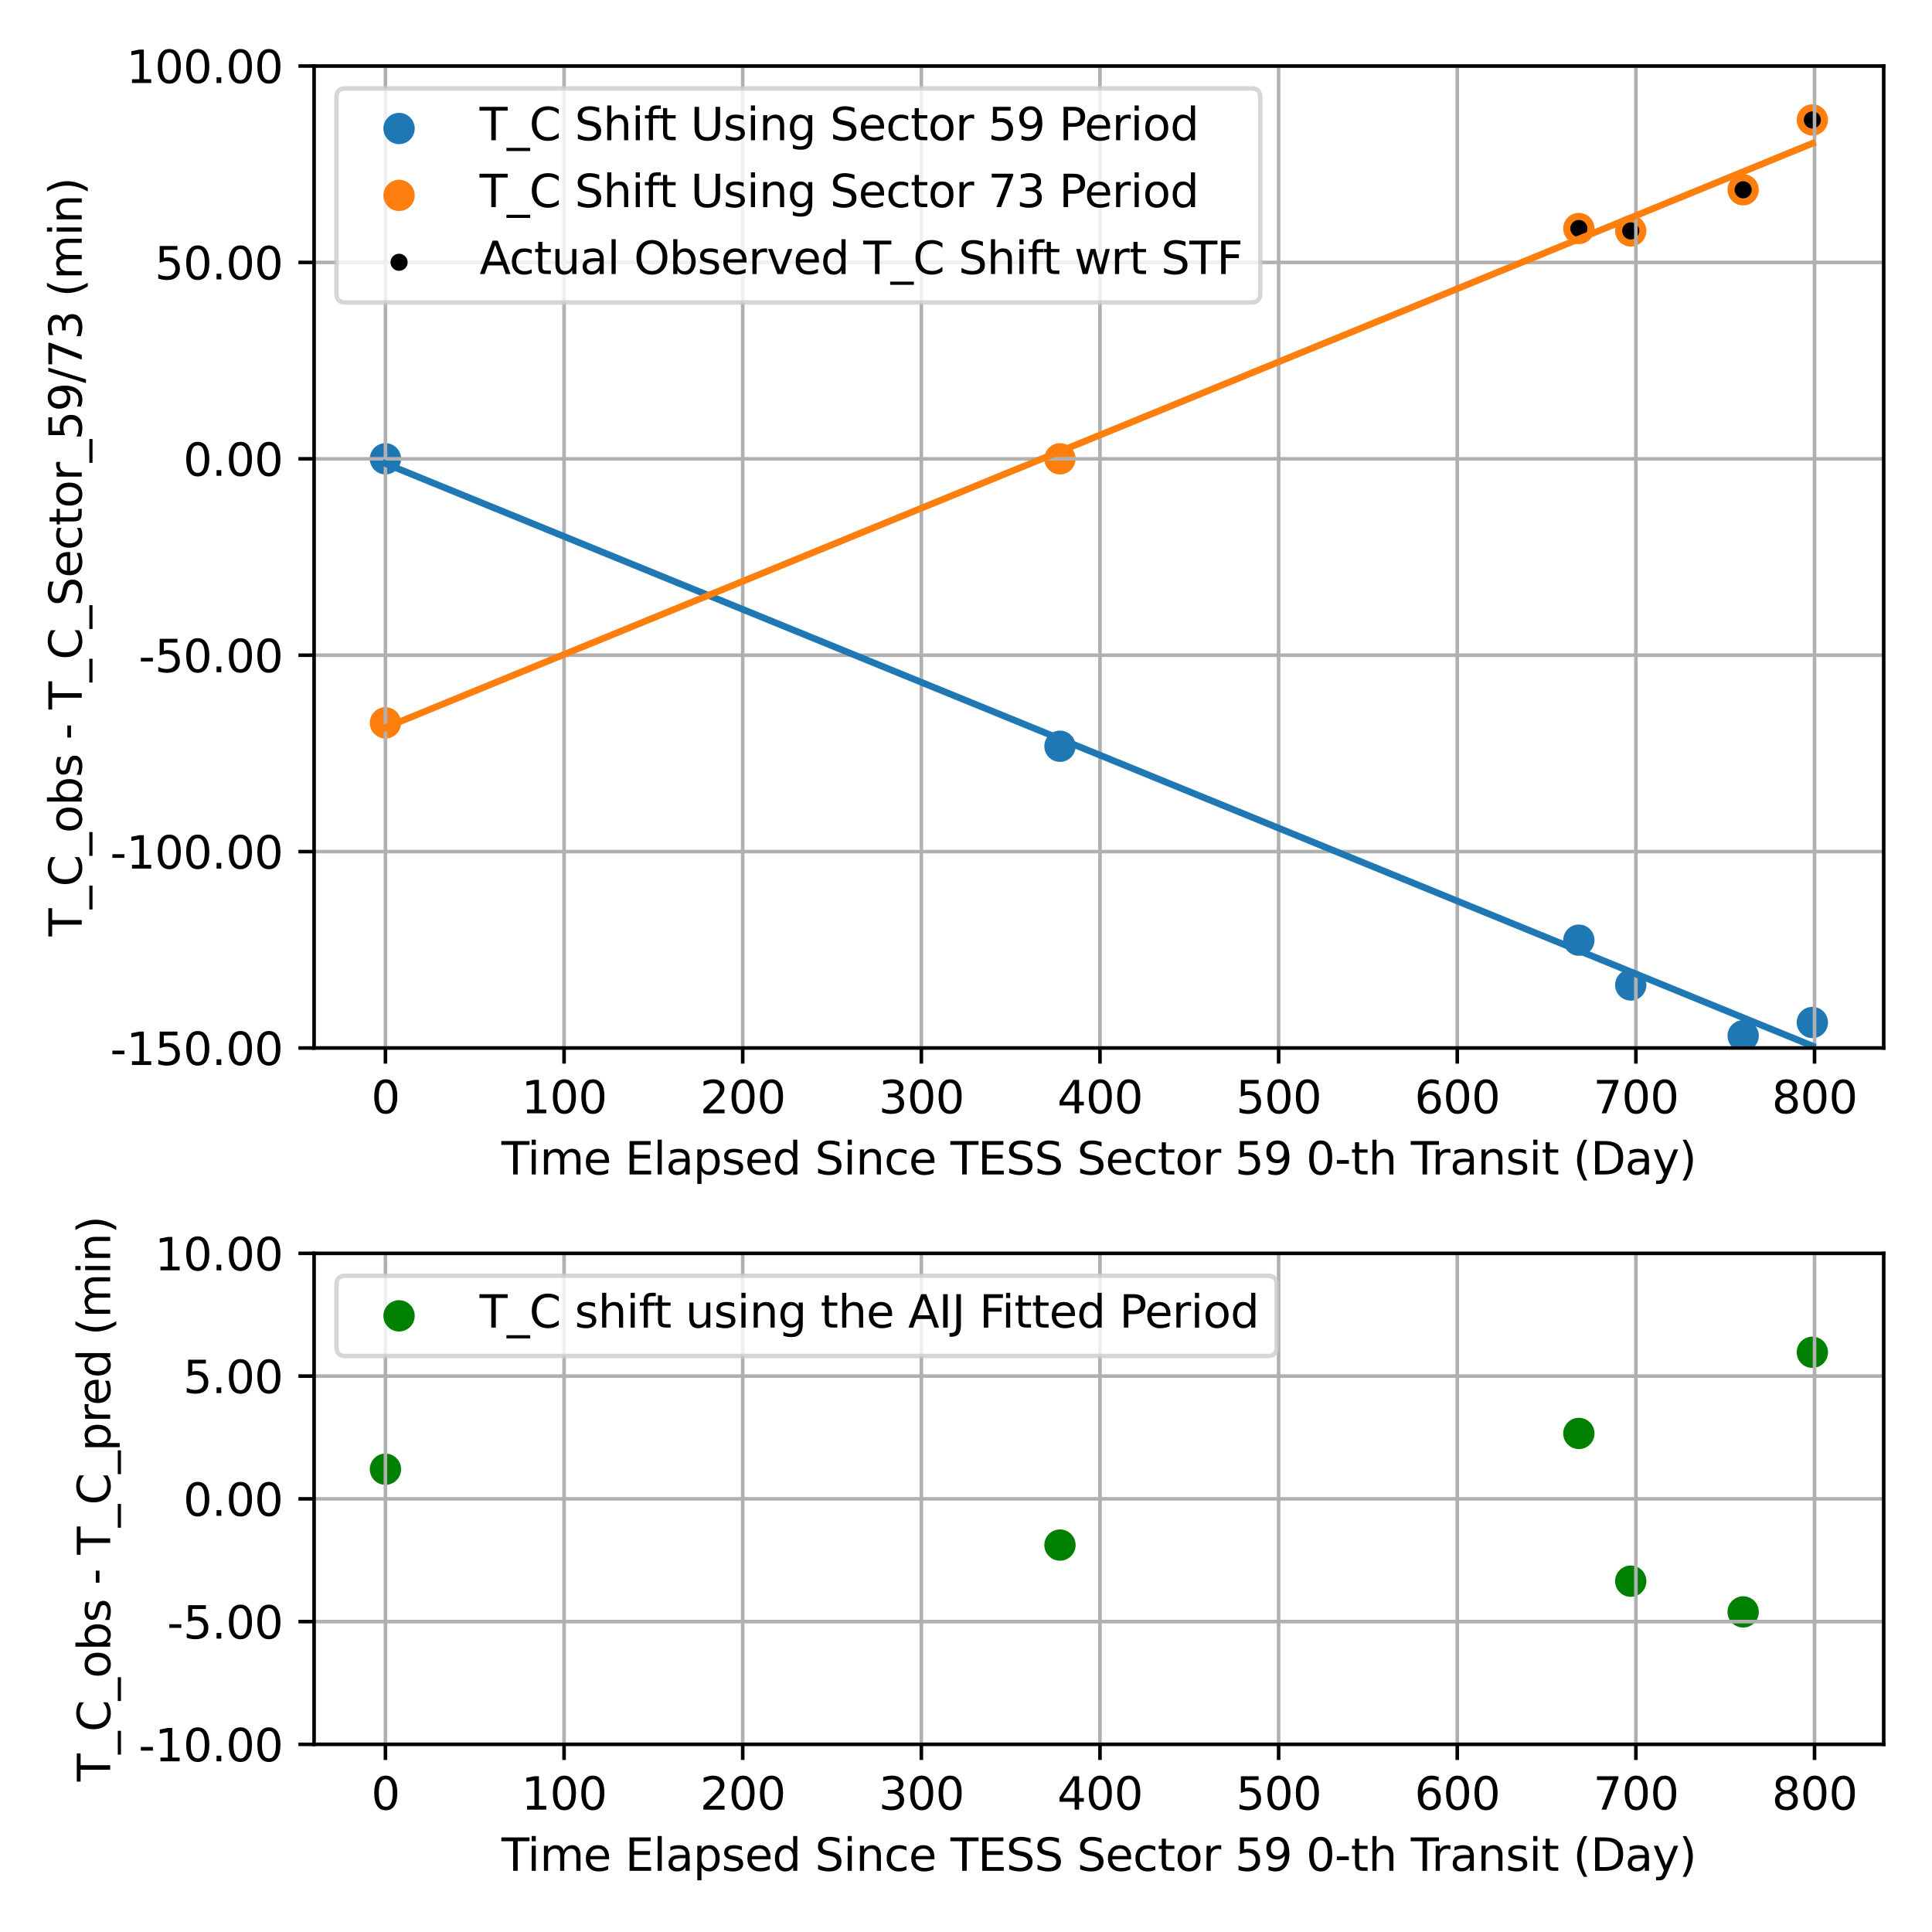 <?xml version="1.0" encoding="utf-8" standalone="no"?>
<!DOCTYPE svg PUBLIC "-//W3C//DTD SVG 1.1//EN"
  "http://www.w3.org/Graphics/SVG/1.1/DTD/svg11.dtd">
<svg xmlns:xlink="http://www.w3.org/1999/xlink" width="432pt" height="432pt" viewBox="0 0 432 432" xmlns="http://www.w3.org/2000/svg" version="1.1">
 <defs>
  <style type="text/css">*{stroke-linejoin: round; stroke-linecap: butt}</style>
 </defs>
 <g id="figure_1">
  <g id="patch_1">
   <path d="M 0 432 
L 432 432 
L 432 0 
L 0 0 
z
" style="fill: #ffffff"/>
  </g>
  <g id="axes_1">
   <g id="patch_2">
    <path d="M 70.231 234.333 
L 421.2 234.333 
L 421.2 14.76 
L 70.231 14.76 
z
" style="fill: #ffffff"/>
   </g>
   <g id="PathCollection_1">
    <defs>
     <path id="m58f2bcb25b" d="M 0 3 
C 0.796 3 1.559 2.684 2.121 2.121 
C 2.684 1.559 3 0.796 3 0 
C 3 -0.796 2.684 -1.559 2.121 -2.121 
C 1.559 -2.684 0.796 -3 0 -3 
C -0.796 -3 -1.559 -2.684 -2.121 -2.121 
C -2.684 -1.559 -3 -0.796 -3 0 
C -3 0.796 -2.684 1.559 -2.121 2.121 
C -1.559 2.684 -0.796 3 0 3 
z
" style="stroke: #1f77b4"/>
    </defs>
    <g clip-path="url(#p9b360155e5)">
     <use xlink:href="#m58f2bcb25b" x="86.184" y="102.589" style="fill: #1f77b4; stroke: #1f77b4"/>
     <use xlink:href="#m58f2bcb25b" x="237.012" y="166.864" style="fill: #1f77b4; stroke: #1f77b4"/>
     <use xlink:href="#m58f2bcb25b" x="353.036" y="210.224" style="fill: #1f77b4; stroke: #1f77b4"/>
     <use xlink:href="#m58f2bcb25b" x="364.637" y="220.245" style="fill: #1f77b4; stroke: #1f77b4"/>
     <use xlink:href="#m58f2bcb25b" x="389.774" y="231.605" style="fill: #1f77b4; stroke: #1f77b4"/>
     <use xlink:href="#m58f2bcb25b" x="405.247" y="228.63" style="fill: #1f77b4; stroke: #1f77b4"/>
    </g>
   </g>
   <g id="PathCollection_2">
    <defs>
     <path id="meca500d1b6" d="M 0 3 
C 0.796 3 1.559 2.684 2.121 2.121 
C 2.684 1.559 3 0.796 3 0 
C 3 -0.796 2.684 -1.559 2.121 -2.121 
C 1.559 -2.684 0.796 -3 0 -3 
C -0.796 -3 -1.559 -2.684 -2.121 -2.121 
C -2.684 -1.559 -3 -0.796 -3 0 
C -3 0.796 -2.684 1.559 -2.121 2.121 
C -1.559 2.684 -0.796 3 0 3 
z
" style="stroke: #ff7f0e"/>
    </defs>
    <g clip-path="url(#p9b360155e5)">
     <use xlink:href="#meca500d1b6" x="86.184" y="161.628" style="fill: #ff7f0e; stroke: #ff7f0e"/>
     <use xlink:href="#meca500d1b6" x="237.012" y="102.589" style="fill: #ff7f0e; stroke: #ff7f0e"/>
     <use xlink:href="#meca500d1b6" x="353.036" y="51.094" style="fill: #ff7f0e; stroke: #ff7f0e"/>
     <use xlink:href="#meca500d1b6" x="364.637" y="51.629" style="fill: #ff7f0e; stroke: #ff7f0e"/>
     <use xlink:href="#meca500d1b6" x="389.774" y="42.437" style="fill: #ff7f0e; stroke: #ff7f0e"/>
     <use xlink:href="#meca500d1b6" x="405.247" y="26.815" style="fill: #ff7f0e; stroke: #ff7f0e"/>
    </g>
   </g>
   <g id="PathCollection_3">
    <defs>
     <path id="m12e0dc7e88" d="M 0 1.414 
C 0.375 1.414 0.735 1.265 1 1 
C 1.265 0.735 1.414 0.375 1.414 0 
C 1.414 -0.375 1.265 -0.735 1 -1 
C 0.735 -1.265 0.375 -1.414 0 -1.414 
C -0.375 -1.414 -0.735 -1.265 -1 -1 
C -1.265 -0.735 -1.414 -0.375 -1.414 0 
C -1.414 0.375 -1.265 0.735 -1 1 
C -0.735 1.265 -0.375 1.414 0 1.414 
z
" style="stroke: #000000"/>
    </defs>
    <g clip-path="url(#p9b360155e5)">
     <use xlink:href="#m12e0dc7e88" x="353.036" y="51.094" style="stroke: #000000"/>
     <use xlink:href="#m12e0dc7e88" x="364.637" y="51.629" style="stroke: #000000"/>
     <use xlink:href="#m12e0dc7e88" x="389.774" y="42.437" style="stroke: #000000"/>
     <use xlink:href="#m12e0dc7e88" x="405.247" y="26.815" style="stroke: #000000"/>
    </g>
   </g>
   <g id="matplotlib.axis_1">
    <g id="xtick_1">
     <g id="line2d_1">
      <path d="M 86.184 234.333 
L 86.184 14.76 
" clip-path="url(#p9b360155e5)" style="fill: none; stroke: #b0b0b0; stroke-width: 0.8; stroke-linecap: square"/>
     </g>
     <g id="line2d_2">
      <defs>
       <path id="mdeab0b563e" d="M 0 0 
L 0 3.5 
" style="stroke: #000000; stroke-width: 0.8"/>
      </defs>
      <g>
       <use xlink:href="#mdeab0b563e" x="86.184" y="234.333" style="stroke: #000000; stroke-width: 0.8"/>
      </g>
     </g>
     <g id="text_1">
      <!-- 0 -->
      <g transform="translate(83.003 248.932) scale(0.1 -0.1)">
       <defs>
        <path id="DejaVuSans-30" d="M 2034 4250 
Q 1547 4250 1301 3770 
Q 1056 3291 1056 2328 
Q 1056 1369 1301 889 
Q 1547 409 2034 409 
Q 2525 409 2770 889 
Q 3016 1369 3016 2328 
Q 3016 3291 2770 3770 
Q 2525 4250 2034 4250 
z
M 2034 4750 
Q 2819 4750 3233 4129 
Q 3647 3509 3647 2328 
Q 3647 1150 3233 529 
Q 2819 -91 2034 -91 
Q 1250 -91 836 529 
Q 422 1150 422 2328 
Q 422 3509 836 4129 
Q 1250 4750 2034 4750 
z
" transform="scale(0.016)"/>
       </defs>
       <use xlink:href="#DejaVuSans-30"/>
      </g>
     </g>
    </g>
    <g id="xtick_2">
     <g id="line2d_3">
      <path d="M 126.128 234.333 
L 126.128 14.76 
" clip-path="url(#p9b360155e5)" style="fill: none; stroke: #b0b0b0; stroke-width: 0.8; stroke-linecap: square"/>
     </g>
     <g id="line2d_4">
      <g>
       <use xlink:href="#mdeab0b563e" x="126.128" y="234.333" style="stroke: #000000; stroke-width: 0.8"/>
      </g>
     </g>
     <g id="text_2">
      <!-- 100 -->
      <g transform="translate(116.584 248.932) scale(0.1 -0.1)">
       <defs>
        <path id="DejaVuSans-31" d="M 794 531 
L 1825 531 
L 1825 4091 
L 703 3866 
L 703 4441 
L 1819 4666 
L 2450 4666 
L 2450 531 
L 3481 531 
L 3481 0 
L 794 0 
L 794 531 
z
" transform="scale(0.016)"/>
       </defs>
       <use xlink:href="#DejaVuSans-31"/>
       <use xlink:href="#DejaVuSans-30" x="63.623"/>
       <use xlink:href="#DejaVuSans-30" x="127.246"/>
      </g>
     </g>
    </g>
    <g id="xtick_3">
     <g id="line2d_5">
      <path d="M 166.072 234.333 
L 166.072 14.76 
" clip-path="url(#p9b360155e5)" style="fill: none; stroke: #b0b0b0; stroke-width: 0.8; stroke-linecap: square"/>
     </g>
     <g id="line2d_6">
      <g>
       <use xlink:href="#mdeab0b563e" x="166.072" y="234.333" style="stroke: #000000; stroke-width: 0.8"/>
      </g>
     </g>
     <g id="text_3">
      <!-- 200 -->
      <g transform="translate(156.528 248.932) scale(0.1 -0.1)">
       <defs>
        <path id="DejaVuSans-32" d="M 1228 531 
L 3431 531 
L 3431 0 
L 469 0 
L 469 531 
Q 828 903 1448 1529 
Q 2069 2156 2228 2338 
Q 2531 2678 2651 2914 
Q 2772 3150 2772 3378 
Q 2772 3750 2511 3984 
Q 2250 4219 1831 4219 
Q 1534 4219 1204 4116 
Q 875 4013 500 3803 
L 500 4441 
Q 881 4594 1212 4672 
Q 1544 4750 1819 4750 
Q 2544 4750 2975 4387 
Q 3406 4025 3406 3419 
Q 3406 3131 3298 2873 
Q 3191 2616 2906 2266 
Q 2828 2175 2409 1742 
Q 1991 1309 1228 531 
z
" transform="scale(0.016)"/>
       </defs>
       <use xlink:href="#DejaVuSans-32"/>
       <use xlink:href="#DejaVuSans-30" x="63.623"/>
       <use xlink:href="#DejaVuSans-30" x="127.246"/>
      </g>
     </g>
    </g>
    <g id="xtick_4">
     <g id="line2d_7">
      <path d="M 206.016 234.333 
L 206.016 14.76 
" clip-path="url(#p9b360155e5)" style="fill: none; stroke: #b0b0b0; stroke-width: 0.8; stroke-linecap: square"/>
     </g>
     <g id="line2d_8">
      <g>
       <use xlink:href="#mdeab0b563e" x="206.016" y="234.333" style="stroke: #000000; stroke-width: 0.8"/>
      </g>
     </g>
     <g id="text_4">
      <!-- 300 -->
      <g transform="translate(196.472 248.932) scale(0.1 -0.1)">
       <defs>
        <path id="DejaVuSans-33" d="M 2597 2516 
Q 3050 2419 3304 2112 
Q 3559 1806 3559 1356 
Q 3559 666 3084 287 
Q 2609 -91 1734 -91 
Q 1441 -91 1130 -33 
Q 819 25 488 141 
L 488 750 
Q 750 597 1062 519 
Q 1375 441 1716 441 
Q 2309 441 2620 675 
Q 2931 909 2931 1356 
Q 2931 1769 2642 2001 
Q 2353 2234 1838 2234 
L 1294 2234 
L 1294 2753 
L 1863 2753 
Q 2328 2753 2575 2939 
Q 2822 3125 2822 3475 
Q 2822 3834 2567 4026 
Q 2313 4219 1838 4219 
Q 1578 4219 1281 4162 
Q 984 4106 628 3988 
L 628 4550 
Q 988 4650 1302 4700 
Q 1616 4750 1894 4750 
Q 2613 4750 3031 4423 
Q 3450 4097 3450 3541 
Q 3450 3153 3228 2886 
Q 3006 2619 2597 2516 
z
" transform="scale(0.016)"/>
       </defs>
       <use xlink:href="#DejaVuSans-33"/>
       <use xlink:href="#DejaVuSans-30" x="63.623"/>
       <use xlink:href="#DejaVuSans-30" x="127.246"/>
      </g>
     </g>
    </g>
    <g id="xtick_5">
     <g id="line2d_9">
      <path d="M 245.959 234.333 
L 245.959 14.76 
" clip-path="url(#p9b360155e5)" style="fill: none; stroke: #b0b0b0; stroke-width: 0.8; stroke-linecap: square"/>
     </g>
     <g id="line2d_10">
      <g>
       <use xlink:href="#mdeab0b563e" x="245.959" y="234.333" style="stroke: #000000; stroke-width: 0.8"/>
      </g>
     </g>
     <g id="text_5">
      <!-- 400 -->
      <g transform="translate(236.416 248.932) scale(0.1 -0.1)">
       <defs>
        <path id="DejaVuSans-34" d="M 2419 4116 
L 825 1625 
L 2419 1625 
L 2419 4116 
z
M 2253 4666 
L 3047 4666 
L 3047 1625 
L 3713 1625 
L 3713 1100 
L 3047 1100 
L 3047 0 
L 2419 0 
L 2419 1100 
L 313 1100 
L 313 1709 
L 2253 4666 
z
" transform="scale(0.016)"/>
       </defs>
       <use xlink:href="#DejaVuSans-34"/>
       <use xlink:href="#DejaVuSans-30" x="63.623"/>
       <use xlink:href="#DejaVuSans-30" x="127.246"/>
      </g>
     </g>
    </g>
    <g id="xtick_6">
     <g id="line2d_11">
      <path d="M 285.903 234.333 
L 285.903 14.76 
" clip-path="url(#p9b360155e5)" style="fill: none; stroke: #b0b0b0; stroke-width: 0.8; stroke-linecap: square"/>
     </g>
     <g id="line2d_12">
      <g>
       <use xlink:href="#mdeab0b563e" x="285.903" y="234.333" style="stroke: #000000; stroke-width: 0.8"/>
      </g>
     </g>
     <g id="text_6">
      <!-- 500 -->
      <g transform="translate(276.359 248.932) scale(0.1 -0.1)">
       <defs>
        <path id="DejaVuSans-35" d="M 691 4666 
L 3169 4666 
L 3169 4134 
L 1269 4134 
L 1269 2991 
Q 1406 3038 1543 3061 
Q 1681 3084 1819 3084 
Q 2600 3084 3056 2656 
Q 3513 2228 3513 1497 
Q 3513 744 3044 326 
Q 2575 -91 1722 -91 
Q 1428 -91 1123 -41 
Q 819 9 494 109 
L 494 744 
Q 775 591 1075 516 
Q 1375 441 1709 441 
Q 2250 441 2565 725 
Q 2881 1009 2881 1497 
Q 2881 1984 2565 2268 
Q 2250 2553 1709 2553 
Q 1456 2553 1204 2497 
Q 953 2441 691 2322 
L 691 4666 
z
" transform="scale(0.016)"/>
       </defs>
       <use xlink:href="#DejaVuSans-35"/>
       <use xlink:href="#DejaVuSans-30" x="63.623"/>
       <use xlink:href="#DejaVuSans-30" x="127.246"/>
      </g>
     </g>
    </g>
    <g id="xtick_7">
     <g id="line2d_13">
      <path d="M 325.847 234.333 
L 325.847 14.76 
" clip-path="url(#p9b360155e5)" style="fill: none; stroke: #b0b0b0; stroke-width: 0.8; stroke-linecap: square"/>
     </g>
     <g id="line2d_14">
      <g>
       <use xlink:href="#mdeab0b563e" x="325.847" y="234.333" style="stroke: #000000; stroke-width: 0.8"/>
      </g>
     </g>
     <g id="text_7">
      <!-- 600 -->
      <g transform="translate(316.303 248.932) scale(0.1 -0.1)">
       <defs>
        <path id="DejaVuSans-36" d="M 2113 2584 
Q 1688 2584 1439 2293 
Q 1191 2003 1191 1497 
Q 1191 994 1439 701 
Q 1688 409 2113 409 
Q 2538 409 2786 701 
Q 3034 994 3034 1497 
Q 3034 2003 2786 2293 
Q 2538 2584 2113 2584 
z
M 3366 4563 
L 3366 3988 
Q 3128 4100 2886 4159 
Q 2644 4219 2406 4219 
Q 1781 4219 1451 3797 
Q 1122 3375 1075 2522 
Q 1259 2794 1537 2939 
Q 1816 3084 2150 3084 
Q 2853 3084 3261 2657 
Q 3669 2231 3669 1497 
Q 3669 778 3244 343 
Q 2819 -91 2113 -91 
Q 1303 -91 875 529 
Q 447 1150 447 2328 
Q 447 3434 972 4092 
Q 1497 4750 2381 4750 
Q 2619 4750 2861 4703 
Q 3103 4656 3366 4563 
z
" transform="scale(0.016)"/>
       </defs>
       <use xlink:href="#DejaVuSans-36"/>
       <use xlink:href="#DejaVuSans-30" x="63.623"/>
       <use xlink:href="#DejaVuSans-30" x="127.246"/>
      </g>
     </g>
    </g>
    <g id="xtick_8">
     <g id="line2d_15">
      <path d="M 365.791 234.333 
L 365.791 14.76 
" clip-path="url(#p9b360155e5)" style="fill: none; stroke: #b0b0b0; stroke-width: 0.8; stroke-linecap: square"/>
     </g>
     <g id="line2d_16">
      <g>
       <use xlink:href="#mdeab0b563e" x="365.791" y="234.333" style="stroke: #000000; stroke-width: 0.8"/>
      </g>
     </g>
     <g id="text_8">
      <!-- 700 -->
      <g transform="translate(356.247 248.932) scale(0.1 -0.1)">
       <defs>
        <path id="DejaVuSans-37" d="M 525 4666 
L 3525 4666 
L 3525 4397 
L 1831 0 
L 1172 0 
L 2766 4134 
L 525 4134 
L 525 4666 
z
" transform="scale(0.016)"/>
       </defs>
       <use xlink:href="#DejaVuSans-37"/>
       <use xlink:href="#DejaVuSans-30" x="63.623"/>
       <use xlink:href="#DejaVuSans-30" x="127.246"/>
      </g>
     </g>
    </g>
    <g id="xtick_9">
     <g id="line2d_17">
      <path d="M 405.735 234.333 
L 405.735 14.76 
" clip-path="url(#p9b360155e5)" style="fill: none; stroke: #b0b0b0; stroke-width: 0.8; stroke-linecap: square"/>
     </g>
     <g id="line2d_18">
      <g>
       <use xlink:href="#mdeab0b563e" x="405.735" y="234.333" style="stroke: #000000; stroke-width: 0.8"/>
      </g>
     </g>
     <g id="text_9">
      <!-- 800 -->
      <g transform="translate(396.191 248.932) scale(0.1 -0.1)">
       <defs>
        <path id="DejaVuSans-38" d="M 2034 2216 
Q 1584 2216 1326 1975 
Q 1069 1734 1069 1313 
Q 1069 891 1326 650 
Q 1584 409 2034 409 
Q 2484 409 2743 651 
Q 3003 894 3003 1313 
Q 3003 1734 2745 1975 
Q 2488 2216 2034 2216 
z
M 1403 2484 
Q 997 2584 770 2862 
Q 544 3141 544 3541 
Q 544 4100 942 4425 
Q 1341 4750 2034 4750 
Q 2731 4750 3128 4425 
Q 3525 4100 3525 3541 
Q 3525 3141 3298 2862 
Q 3072 2584 2669 2484 
Q 3125 2378 3379 2068 
Q 3634 1759 3634 1313 
Q 3634 634 3220 271 
Q 2806 -91 2034 -91 
Q 1263 -91 848 271 
Q 434 634 434 1313 
Q 434 1759 690 2068 
Q 947 2378 1403 2484 
z
M 1172 3481 
Q 1172 3119 1398 2916 
Q 1625 2713 2034 2713 
Q 2441 2713 2670 2916 
Q 2900 3119 2900 3481 
Q 2900 3844 2670 4047 
Q 2441 4250 2034 4250 
Q 1625 4250 1398 4047 
Q 1172 3844 1172 3481 
z
" transform="scale(0.016)"/>
       </defs>
       <use xlink:href="#DejaVuSans-38"/>
       <use xlink:href="#DejaVuSans-30" x="63.623"/>
       <use xlink:href="#DejaVuSans-30" x="127.246"/>
      </g>
     </g>
    </g>
    <g id="text_10">
     <!-- Time Elapsed Since TESS Sector 59 0-th Transit (Day) -->
     <g transform="translate(112.123 262.61) scale(0.1 -0.1)">
      <defs>
       <path id="DejaVuSans-54" d="M -19 4666 
L 3928 4666 
L 3928 4134 
L 2272 4134 
L 2272 0 
L 1638 0 
L 1638 4134 
L -19 4134 
L -19 4666 
z
" transform="scale(0.016)"/>
       <path id="DejaVuSans-69" d="M 603 3500 
L 1178 3500 
L 1178 0 
L 603 0 
L 603 3500 
z
M 603 4863 
L 1178 4863 
L 1178 4134 
L 603 4134 
L 603 4863 
z
" transform="scale(0.016)"/>
       <path id="DejaVuSans-6d" d="M 3328 2828 
Q 3544 3216 3844 3400 
Q 4144 3584 4550 3584 
Q 5097 3584 5394 3201 
Q 5691 2819 5691 2113 
L 5691 0 
L 5113 0 
L 5113 2094 
Q 5113 2597 4934 2840 
Q 4756 3084 4391 3084 
Q 3944 3084 3684 2787 
Q 3425 2491 3425 1978 
L 3425 0 
L 2847 0 
L 2847 2094 
Q 2847 2600 2669 2842 
Q 2491 3084 2119 3084 
Q 1678 3084 1418 2786 
Q 1159 2488 1159 1978 
L 1159 0 
L 581 0 
L 581 3500 
L 1159 3500 
L 1159 2956 
Q 1356 3278 1631 3431 
Q 1906 3584 2284 3584 
Q 2666 3584 2933 3390 
Q 3200 3197 3328 2828 
z
" transform="scale(0.016)"/>
       <path id="DejaVuSans-65" d="M 3597 1894 
L 3597 1613 
L 953 1613 
Q 991 1019 1311 708 
Q 1631 397 2203 397 
Q 2534 397 2845 478 
Q 3156 559 3463 722 
L 3463 178 
Q 3153 47 2828 -22 
Q 2503 -91 2169 -91 
Q 1331 -91 842 396 
Q 353 884 353 1716 
Q 353 2575 817 3079 
Q 1281 3584 2069 3584 
Q 2775 3584 3186 3129 
Q 3597 2675 3597 1894 
z
M 3022 2063 
Q 3016 2534 2758 2815 
Q 2500 3097 2075 3097 
Q 1594 3097 1305 2825 
Q 1016 2553 972 2059 
L 3022 2063 
z
" transform="scale(0.016)"/>
       <path id="DejaVuSans-20" transform="scale(0.016)"/>
       <path id="DejaVuSans-45" d="M 628 4666 
L 3578 4666 
L 3578 4134 
L 1259 4134 
L 1259 2753 
L 3481 2753 
L 3481 2222 
L 1259 2222 
L 1259 531 
L 3634 531 
L 3634 0 
L 628 0 
L 628 4666 
z
" transform="scale(0.016)"/>
       <path id="DejaVuSans-6c" d="M 603 4863 
L 1178 4863 
L 1178 0 
L 603 0 
L 603 4863 
z
" transform="scale(0.016)"/>
       <path id="DejaVuSans-61" d="M 2194 1759 
Q 1497 1759 1228 1600 
Q 959 1441 959 1056 
Q 959 750 1161 570 
Q 1363 391 1709 391 
Q 2188 391 2477 730 
Q 2766 1069 2766 1631 
L 2766 1759 
L 2194 1759 
z
M 3341 1997 
L 3341 0 
L 2766 0 
L 2766 531 
Q 2569 213 2275 61 
Q 1981 -91 1556 -91 
Q 1019 -91 701 211 
Q 384 513 384 1019 
Q 384 1609 779 1909 
Q 1175 2209 1959 2209 
L 2766 2209 
L 2766 2266 
Q 2766 2663 2505 2880 
Q 2244 3097 1772 3097 
Q 1472 3097 1187 3025 
Q 903 2953 641 2809 
L 641 3341 
Q 956 3463 1253 3523 
Q 1550 3584 1831 3584 
Q 2591 3584 2966 3190 
Q 3341 2797 3341 1997 
z
" transform="scale(0.016)"/>
       <path id="DejaVuSans-70" d="M 1159 525 
L 1159 -1331 
L 581 -1331 
L 581 3500 
L 1159 3500 
L 1159 2969 
Q 1341 3281 1617 3432 
Q 1894 3584 2278 3584 
Q 2916 3584 3314 3078 
Q 3713 2572 3713 1747 
Q 3713 922 3314 415 
Q 2916 -91 2278 -91 
Q 1894 -91 1617 61 
Q 1341 213 1159 525 
z
M 3116 1747 
Q 3116 2381 2855 2742 
Q 2594 3103 2138 3103 
Q 1681 3103 1420 2742 
Q 1159 2381 1159 1747 
Q 1159 1113 1420 752 
Q 1681 391 2138 391 
Q 2594 391 2855 752 
Q 3116 1113 3116 1747 
z
" transform="scale(0.016)"/>
       <path id="DejaVuSans-73" d="M 2834 3397 
L 2834 2853 
Q 2591 2978 2328 3040 
Q 2066 3103 1784 3103 
Q 1356 3103 1142 2972 
Q 928 2841 928 2578 
Q 928 2378 1081 2264 
Q 1234 2150 1697 2047 
L 1894 2003 
Q 2506 1872 2764 1633 
Q 3022 1394 3022 966 
Q 3022 478 2636 193 
Q 2250 -91 1575 -91 
Q 1294 -91 989 -36 
Q 684 19 347 128 
L 347 722 
Q 666 556 975 473 
Q 1284 391 1588 391 
Q 1994 391 2212 530 
Q 2431 669 2431 922 
Q 2431 1156 2273 1281 
Q 2116 1406 1581 1522 
L 1381 1569 
Q 847 1681 609 1914 
Q 372 2147 372 2553 
Q 372 3047 722 3315 
Q 1072 3584 1716 3584 
Q 2034 3584 2315 3537 
Q 2597 3491 2834 3397 
z
" transform="scale(0.016)"/>
       <path id="DejaVuSans-64" d="M 2906 2969 
L 2906 4863 
L 3481 4863 
L 3481 0 
L 2906 0 
L 2906 525 
Q 2725 213 2448 61 
Q 2172 -91 1784 -91 
Q 1150 -91 751 415 
Q 353 922 353 1747 
Q 353 2572 751 3078 
Q 1150 3584 1784 3584 
Q 2172 3584 2448 3432 
Q 2725 3281 2906 2969 
z
M 947 1747 
Q 947 1113 1208 752 
Q 1469 391 1925 391 
Q 2381 391 2643 752 
Q 2906 1113 2906 1747 
Q 2906 2381 2643 2742 
Q 2381 3103 1925 3103 
Q 1469 3103 1208 2742 
Q 947 2381 947 1747 
z
" transform="scale(0.016)"/>
       <path id="DejaVuSans-53" d="M 3425 4513 
L 3425 3897 
Q 3066 4069 2747 4153 
Q 2428 4238 2131 4238 
Q 1616 4238 1336 4038 
Q 1056 3838 1056 3469 
Q 1056 3159 1242 3001 
Q 1428 2844 1947 2747 
L 2328 2669 
Q 3034 2534 3370 2195 
Q 3706 1856 3706 1288 
Q 3706 609 3251 259 
Q 2797 -91 1919 -91 
Q 1588 -91 1214 -16 
Q 841 59 441 206 
L 441 856 
Q 825 641 1194 531 
Q 1563 422 1919 422 
Q 2459 422 2753 634 
Q 3047 847 3047 1241 
Q 3047 1584 2836 1778 
Q 2625 1972 2144 2069 
L 1759 2144 
Q 1053 2284 737 2584 
Q 422 2884 422 3419 
Q 422 4038 858 4394 
Q 1294 4750 2059 4750 
Q 2388 4750 2728 4690 
Q 3069 4631 3425 4513 
z
" transform="scale(0.016)"/>
       <path id="DejaVuSans-6e" d="M 3513 2113 
L 3513 0 
L 2938 0 
L 2938 2094 
Q 2938 2591 2744 2837 
Q 2550 3084 2163 3084 
Q 1697 3084 1428 2787 
Q 1159 2491 1159 1978 
L 1159 0 
L 581 0 
L 581 3500 
L 1159 3500 
L 1159 2956 
Q 1366 3272 1645 3428 
Q 1925 3584 2291 3584 
Q 2894 3584 3203 3211 
Q 3513 2838 3513 2113 
z
" transform="scale(0.016)"/>
       <path id="DejaVuSans-63" d="M 3122 3366 
L 3122 2828 
Q 2878 2963 2633 3030 
Q 2388 3097 2138 3097 
Q 1578 3097 1268 2742 
Q 959 2388 959 1747 
Q 959 1106 1268 751 
Q 1578 397 2138 397 
Q 2388 397 2633 464 
Q 2878 531 3122 666 
L 3122 134 
Q 2881 22 2623 -34 
Q 2366 -91 2075 -91 
Q 1284 -91 818 406 
Q 353 903 353 1747 
Q 353 2603 823 3093 
Q 1294 3584 2113 3584 
Q 2378 3584 2631 3529 
Q 2884 3475 3122 3366 
z
" transform="scale(0.016)"/>
       <path id="DejaVuSans-74" d="M 1172 4494 
L 1172 3500 
L 2356 3500 
L 2356 3053 
L 1172 3053 
L 1172 1153 
Q 1172 725 1289 603 
Q 1406 481 1766 481 
L 2356 481 
L 2356 0 
L 1766 0 
Q 1100 0 847 248 
Q 594 497 594 1153 
L 594 3053 
L 172 3053 
L 172 3500 
L 594 3500 
L 594 4494 
L 1172 4494 
z
" transform="scale(0.016)"/>
       <path id="DejaVuSans-6f" d="M 1959 3097 
Q 1497 3097 1228 2736 
Q 959 2375 959 1747 
Q 959 1119 1226 758 
Q 1494 397 1959 397 
Q 2419 397 2687 759 
Q 2956 1122 2956 1747 
Q 2956 2369 2687 2733 
Q 2419 3097 1959 3097 
z
M 1959 3584 
Q 2709 3584 3137 3096 
Q 3566 2609 3566 1747 
Q 3566 888 3137 398 
Q 2709 -91 1959 -91 
Q 1206 -91 779 398 
Q 353 888 353 1747 
Q 353 2609 779 3096 
Q 1206 3584 1959 3584 
z
" transform="scale(0.016)"/>
       <path id="DejaVuSans-72" d="M 2631 2963 
Q 2534 3019 2420 3045 
Q 2306 3072 2169 3072 
Q 1681 3072 1420 2755 
Q 1159 2438 1159 1844 
L 1159 0 
L 581 0 
L 581 3500 
L 1159 3500 
L 1159 2956 
Q 1341 3275 1631 3429 
Q 1922 3584 2338 3584 
Q 2397 3584 2469 3576 
Q 2541 3569 2628 3553 
L 2631 2963 
z
" transform="scale(0.016)"/>
       <path id="DejaVuSans-39" d="M 703 97 
L 703 672 
Q 941 559 1184 500 
Q 1428 441 1663 441 
Q 2288 441 2617 861 
Q 2947 1281 2994 2138 
Q 2813 1869 2534 1725 
Q 2256 1581 1919 1581 
Q 1219 1581 811 2004 
Q 403 2428 403 3163 
Q 403 3881 828 4315 
Q 1253 4750 1959 4750 
Q 2769 4750 3195 4129 
Q 3622 3509 3622 2328 
Q 3622 1225 3098 567 
Q 2575 -91 1691 -91 
Q 1453 -91 1209 -44 
Q 966 3 703 97 
z
M 1959 2075 
Q 2384 2075 2632 2365 
Q 2881 2656 2881 3163 
Q 2881 3666 2632 3958 
Q 2384 4250 1959 4250 
Q 1534 4250 1286 3958 
Q 1038 3666 1038 3163 
Q 1038 2656 1286 2365 
Q 1534 2075 1959 2075 
z
" transform="scale(0.016)"/>
       <path id="DejaVuSans-2d" d="M 313 2009 
L 1997 2009 
L 1997 1497 
L 313 1497 
L 313 2009 
z
" transform="scale(0.016)"/>
       <path id="DejaVuSans-68" d="M 3513 2113 
L 3513 0 
L 2938 0 
L 2938 2094 
Q 2938 2591 2744 2837 
Q 2550 3084 2163 3084 
Q 1697 3084 1428 2787 
Q 1159 2491 1159 1978 
L 1159 0 
L 581 0 
L 581 4863 
L 1159 4863 
L 1159 2956 
Q 1366 3272 1645 3428 
Q 1925 3584 2291 3584 
Q 2894 3584 3203 3211 
Q 3513 2838 3513 2113 
z
" transform="scale(0.016)"/>
       <path id="DejaVuSans-28" d="M 1984 4856 
Q 1566 4138 1362 3434 
Q 1159 2731 1159 2009 
Q 1159 1288 1364 580 
Q 1569 -128 1984 -844 
L 1484 -844 
Q 1016 -109 783 600 
Q 550 1309 550 2009 
Q 550 2706 781 3412 
Q 1013 4119 1484 4856 
L 1984 4856 
z
" transform="scale(0.016)"/>
       <path id="DejaVuSans-44" d="M 1259 4147 
L 1259 519 
L 2022 519 
Q 2988 519 3436 956 
Q 3884 1394 3884 2338 
Q 3884 3275 3436 3711 
Q 2988 4147 2022 4147 
L 1259 4147 
z
M 628 4666 
L 1925 4666 
Q 3281 4666 3915 4102 
Q 4550 3538 4550 2338 
Q 4550 1131 3912 565 
Q 3275 0 1925 0 
L 628 0 
L 628 4666 
z
" transform="scale(0.016)"/>
       <path id="DejaVuSans-79" d="M 2059 -325 
Q 1816 -950 1584 -1140 
Q 1353 -1331 966 -1331 
L 506 -1331 
L 506 -850 
L 844 -850 
Q 1081 -850 1212 -737 
Q 1344 -625 1503 -206 
L 1606 56 
L 191 3500 
L 800 3500 
L 1894 763 
L 2988 3500 
L 3597 3500 
L 2059 -325 
z
" transform="scale(0.016)"/>
       <path id="DejaVuSans-29" d="M 513 4856 
L 1013 4856 
Q 1481 4119 1714 3412 
Q 1947 2706 1947 2009 
Q 1947 1309 1714 600 
Q 1481 -109 1013 -844 
L 513 -844 
Q 928 -128 1133 580 
Q 1338 1288 1338 2009 
Q 1338 2731 1133 3434 
Q 928 4138 513 4856 
z
" transform="scale(0.016)"/>
      </defs>
      <use xlink:href="#DejaVuSans-54"/>
      <use xlink:href="#DejaVuSans-69" x="57.959"/>
      <use xlink:href="#DejaVuSans-6d" x="85.742"/>
      <use xlink:href="#DejaVuSans-65" x="183.154"/>
      <use xlink:href="#DejaVuSans-20" x="244.678"/>
      <use xlink:href="#DejaVuSans-45" x="276.465"/>
      <use xlink:href="#DejaVuSans-6c" x="339.648"/>
      <use xlink:href="#DejaVuSans-61" x="367.432"/>
      <use xlink:href="#DejaVuSans-70" x="428.711"/>
      <use xlink:href="#DejaVuSans-73" x="492.188"/>
      <use xlink:href="#DejaVuSans-65" x="544.287"/>
      <use xlink:href="#DejaVuSans-64" x="605.811"/>
      <use xlink:href="#DejaVuSans-20" x="669.287"/>
      <use xlink:href="#DejaVuSans-53" x="701.074"/>
      <use xlink:href="#DejaVuSans-69" x="764.551"/>
      <use xlink:href="#DejaVuSans-6e" x="792.334"/>
      <use xlink:href="#DejaVuSans-63" x="855.713"/>
      <use xlink:href="#DejaVuSans-65" x="910.693"/>
      <use xlink:href="#DejaVuSans-20" x="972.217"/>
      <use xlink:href="#DejaVuSans-54" x="1004.004"/>
      <use xlink:href="#DejaVuSans-45" x="1065.088"/>
      <use xlink:href="#DejaVuSans-53" x="1128.271"/>
      <use xlink:href="#DejaVuSans-53" x="1191.748"/>
      <use xlink:href="#DejaVuSans-20" x="1255.225"/>
      <use xlink:href="#DejaVuSans-53" x="1287.012"/>
      <use xlink:href="#DejaVuSans-65" x="1350.488"/>
      <use xlink:href="#DejaVuSans-63" x="1412.012"/>
      <use xlink:href="#DejaVuSans-74" x="1466.992"/>
      <use xlink:href="#DejaVuSans-6f" x="1506.201"/>
      <use xlink:href="#DejaVuSans-72" x="1567.383"/>
      <use xlink:href="#DejaVuSans-20" x="1608.496"/>
      <use xlink:href="#DejaVuSans-35" x="1640.283"/>
      <use xlink:href="#DejaVuSans-39" x="1703.906"/>
      <use xlink:href="#DejaVuSans-20" x="1767.529"/>
      <use xlink:href="#DejaVuSans-30" x="1799.316"/>
      <use xlink:href="#DejaVuSans-2d" x="1862.939"/>
      <use xlink:href="#DejaVuSans-74" x="1899.023"/>
      <use xlink:href="#DejaVuSans-68" x="1938.232"/>
      <use xlink:href="#DejaVuSans-20" x="2001.611"/>
      <use xlink:href="#DejaVuSans-54" x="2033.398"/>
      <use xlink:href="#DejaVuSans-72" x="2079.732"/>
      <use xlink:href="#DejaVuSans-61" x="2120.846"/>
      <use xlink:href="#DejaVuSans-6e" x="2182.125"/>
      <use xlink:href="#DejaVuSans-73" x="2245.504"/>
      <use xlink:href="#DejaVuSans-69" x="2297.604"/>
      <use xlink:href="#DejaVuSans-74" x="2325.387"/>
      <use xlink:href="#DejaVuSans-20" x="2364.596"/>
      <use xlink:href="#DejaVuSans-28" x="2396.383"/>
      <use xlink:href="#DejaVuSans-44" x="2435.396"/>
      <use xlink:href="#DejaVuSans-61" x="2512.398"/>
      <use xlink:href="#DejaVuSans-79" x="2573.678"/>
      <use xlink:href="#DejaVuSans-29" x="2632.857"/>
     </g>
    </g>
   </g>
   <g id="matplotlib.axis_2">
    <g id="ytick_1">
     <g id="line2d_19">
      <path d="M 70.231 234.333 
L 421.2 234.333 
" clip-path="url(#p9b360155e5)" style="fill: none; stroke: #b0b0b0; stroke-width: 0.8; stroke-linecap: square"/>
     </g>
     <g id="line2d_20">
      <defs>
       <path id="md5eb405a98" d="M 0 0 
L -3.5 0 
" style="stroke: #000000; stroke-width: 0.8"/>
      </defs>
      <g>
       <use xlink:href="#md5eb405a98" x="70.231" y="234.333" style="stroke: #000000; stroke-width: 0.8"/>
      </g>
     </g>
     <g id="text_11">
      <!-- -150.00 -->
      <g transform="translate(24.633 238.133) scale(0.1 -0.1)">
       <defs>
        <path id="DejaVuSans-2e" d="M 684 794 
L 1344 794 
L 1344 0 
L 684 0 
L 684 794 
z
" transform="scale(0.016)"/>
       </defs>
       <use xlink:href="#DejaVuSans-2d"/>
       <use xlink:href="#DejaVuSans-31" x="36.084"/>
       <use xlink:href="#DejaVuSans-35" x="99.707"/>
       <use xlink:href="#DejaVuSans-30" x="163.33"/>
       <use xlink:href="#DejaVuSans-2e" x="226.953"/>
       <use xlink:href="#DejaVuSans-30" x="258.74"/>
       <use xlink:href="#DejaVuSans-30" x="322.363"/>
      </g>
     </g>
    </g>
    <g id="ytick_2">
     <g id="line2d_21">
      <path d="M 70.231 190.419 
L 421.2 190.419 
" clip-path="url(#p9b360155e5)" style="fill: none; stroke: #b0b0b0; stroke-width: 0.8; stroke-linecap: square"/>
     </g>
     <g id="line2d_22">
      <g>
       <use xlink:href="#md5eb405a98" x="70.231" y="190.419" style="stroke: #000000; stroke-width: 0.8"/>
      </g>
     </g>
     <g id="text_12">
      <!-- -100.00 -->
      <g transform="translate(24.633 194.218) scale(0.1 -0.1)">
       <use xlink:href="#DejaVuSans-2d"/>
       <use xlink:href="#DejaVuSans-31" x="36.084"/>
       <use xlink:href="#DejaVuSans-30" x="99.707"/>
       <use xlink:href="#DejaVuSans-30" x="163.33"/>
       <use xlink:href="#DejaVuSans-2e" x="226.953"/>
       <use xlink:href="#DejaVuSans-30" x="258.74"/>
       <use xlink:href="#DejaVuSans-30" x="322.363"/>
      </g>
     </g>
    </g>
    <g id="ytick_3">
     <g id="line2d_23">
      <path d="M 70.231 146.504 
L 421.2 146.504 
" clip-path="url(#p9b360155e5)" style="fill: none; stroke: #b0b0b0; stroke-width: 0.8; stroke-linecap: square"/>
     </g>
     <g id="line2d_24">
      <g>
       <use xlink:href="#md5eb405a98" x="70.231" y="146.504" style="stroke: #000000; stroke-width: 0.8"/>
      </g>
     </g>
     <g id="text_13">
      <!-- -50.00 -->
      <g transform="translate(30.995 150.303) scale(0.1 -0.1)">
       <use xlink:href="#DejaVuSans-2d"/>
       <use xlink:href="#DejaVuSans-35" x="36.084"/>
       <use xlink:href="#DejaVuSans-30" x="99.707"/>
       <use xlink:href="#DejaVuSans-2e" x="163.33"/>
       <use xlink:href="#DejaVuSans-30" x="195.117"/>
       <use xlink:href="#DejaVuSans-30" x="258.74"/>
      </g>
     </g>
    </g>
    <g id="ytick_4">
     <g id="line2d_25">
      <path d="M 70.231 102.589 
L 421.2 102.589 
" clip-path="url(#p9b360155e5)" style="fill: none; stroke: #b0b0b0; stroke-width: 0.8; stroke-linecap: square"/>
     </g>
     <g id="line2d_26">
      <g>
       <use xlink:href="#md5eb405a98" x="70.231" y="102.589" style="stroke: #000000; stroke-width: 0.8"/>
      </g>
     </g>
     <g id="text_14">
      <!-- 0.00 -->
      <g transform="translate(40.966 106.389) scale(0.1 -0.1)">
       <use xlink:href="#DejaVuSans-30"/>
       <use xlink:href="#DejaVuSans-2e" x="63.623"/>
       <use xlink:href="#DejaVuSans-30" x="95.41"/>
       <use xlink:href="#DejaVuSans-30" x="159.033"/>
      </g>
     </g>
    </g>
    <g id="ytick_5">
     <g id="line2d_27">
      <path d="M 70.231 58.675 
L 421.2 58.675 
" clip-path="url(#p9b360155e5)" style="fill: none; stroke: #b0b0b0; stroke-width: 0.8; stroke-linecap: square"/>
     </g>
     <g id="line2d_28">
      <g>
       <use xlink:href="#md5eb405a98" x="70.231" y="58.675" style="stroke: #000000; stroke-width: 0.8"/>
      </g>
     </g>
     <g id="text_15">
      <!-- 50.00 -->
      <g transform="translate(34.603 62.474) scale(0.1 -0.1)">
       <use xlink:href="#DejaVuSans-35"/>
       <use xlink:href="#DejaVuSans-30" x="63.623"/>
       <use xlink:href="#DejaVuSans-2e" x="127.246"/>
       <use xlink:href="#DejaVuSans-30" x="159.033"/>
       <use xlink:href="#DejaVuSans-30" x="222.656"/>
      </g>
     </g>
    </g>
    <g id="ytick_6">
     <g id="line2d_29">
      <path d="M 70.231 14.76 
L 421.2 14.76 
" clip-path="url(#p9b360155e5)" style="fill: none; stroke: #b0b0b0; stroke-width: 0.8; stroke-linecap: square"/>
     </g>
     <g id="line2d_30">
      <g>
       <use xlink:href="#md5eb405a98" x="70.231" y="14.76" style="stroke: #000000; stroke-width: 0.8"/>
      </g>
     </g>
     <g id="text_16">
      <!-- 100.00 -->
      <g transform="translate(28.241 18.559) scale(0.1 -0.1)">
       <use xlink:href="#DejaVuSans-31"/>
       <use xlink:href="#DejaVuSans-30" x="63.623"/>
       <use xlink:href="#DejaVuSans-30" x="127.246"/>
       <use xlink:href="#DejaVuSans-2e" x="190.869"/>
       <use xlink:href="#DejaVuSans-30" x="222.656"/>
       <use xlink:href="#DejaVuSans-30" x="286.279"/>
      </g>
     </g>
    </g>
    <g id="text_17">
     <!-- T_C_obs - T_C_Sector_59/73 (min) -->
     <g transform="translate(18.275 209.361) rotate(-90) scale(0.1 -0.1)">
      <defs>
       <path id="DejaVuSans-5f" d="M 3263 -1063 
L 3263 -1509 
L -63 -1509 
L -63 -1063 
L 3263 -1063 
z
" transform="scale(0.016)"/>
       <path id="DejaVuSans-43" d="M 4122 4306 
L 4122 3641 
Q 3803 3938 3442 4084 
Q 3081 4231 2675 4231 
Q 1875 4231 1450 3742 
Q 1025 3253 1025 2328 
Q 1025 1406 1450 917 
Q 1875 428 2675 428 
Q 3081 428 3442 575 
Q 3803 722 4122 1019 
L 4122 359 
Q 3791 134 3420 21 
Q 3050 -91 2638 -91 
Q 1578 -91 968 557 
Q 359 1206 359 2328 
Q 359 3453 968 4101 
Q 1578 4750 2638 4750 
Q 3056 4750 3426 4639 
Q 3797 4528 4122 4306 
z
" transform="scale(0.016)"/>
       <path id="DejaVuSans-62" d="M 3116 1747 
Q 3116 2381 2855 2742 
Q 2594 3103 2138 3103 
Q 1681 3103 1420 2742 
Q 1159 2381 1159 1747 
Q 1159 1113 1420 752 
Q 1681 391 2138 391 
Q 2594 391 2855 752 
Q 3116 1113 3116 1747 
z
M 1159 2969 
Q 1341 3281 1617 3432 
Q 1894 3584 2278 3584 
Q 2916 3584 3314 3078 
Q 3713 2572 3713 1747 
Q 3713 922 3314 415 
Q 2916 -91 2278 -91 
Q 1894 -91 1617 61 
Q 1341 213 1159 525 
L 1159 0 
L 581 0 
L 581 4863 
L 1159 4863 
L 1159 2969 
z
" transform="scale(0.016)"/>
       <path id="DejaVuSans-2f" d="M 1625 4666 
L 2156 4666 
L 531 -594 
L 0 -594 
L 1625 4666 
z
" transform="scale(0.016)"/>
      </defs>
      <use xlink:href="#DejaVuSans-54"/>
      <use xlink:href="#DejaVuSans-5f" x="61.084"/>
      <use xlink:href="#DejaVuSans-43" x="111.084"/>
      <use xlink:href="#DejaVuSans-5f" x="180.908"/>
      <use xlink:href="#DejaVuSans-6f" x="230.908"/>
      <use xlink:href="#DejaVuSans-62" x="292.09"/>
      <use xlink:href="#DejaVuSans-73" x="355.566"/>
      <use xlink:href="#DejaVuSans-20" x="407.666"/>
      <use xlink:href="#DejaVuSans-2d" x="439.453"/>
      <use xlink:href="#DejaVuSans-20" x="475.537"/>
      <use xlink:href="#DejaVuSans-54" x="507.324"/>
      <use xlink:href="#DejaVuSans-5f" x="568.408"/>
      <use xlink:href="#DejaVuSans-43" x="618.408"/>
      <use xlink:href="#DejaVuSans-5f" x="688.232"/>
      <use xlink:href="#DejaVuSans-53" x="738.232"/>
      <use xlink:href="#DejaVuSans-65" x="801.709"/>
      <use xlink:href="#DejaVuSans-63" x="863.232"/>
      <use xlink:href="#DejaVuSans-74" x="918.213"/>
      <use xlink:href="#DejaVuSans-6f" x="957.422"/>
      <use xlink:href="#DejaVuSans-72" x="1018.604"/>
      <use xlink:href="#DejaVuSans-5f" x="1059.717"/>
      <use xlink:href="#DejaVuSans-35" x="1109.717"/>
      <use xlink:href="#DejaVuSans-39" x="1173.34"/>
      <use xlink:href="#DejaVuSans-2f" x="1236.963"/>
      <use xlink:href="#DejaVuSans-37" x="1270.654"/>
      <use xlink:href="#DejaVuSans-33" x="1334.277"/>
      <use xlink:href="#DejaVuSans-20" x="1397.9"/>
      <use xlink:href="#DejaVuSans-28" x="1429.688"/>
      <use xlink:href="#DejaVuSans-6d" x="1468.701"/>
      <use xlink:href="#DejaVuSans-69" x="1566.113"/>
      <use xlink:href="#DejaVuSans-6e" x="1593.896"/>
      <use xlink:href="#DejaVuSans-29" x="1657.275"/>
     </g>
    </g>
   </g>
   <g id="line2d_31">
    <path d="M 86.184 103.649 
L 237.012 165.21 
L 353.036 212.565 
L 364.637 217.299 
L 389.774 227.559 
L 405.247 233.874 
" clip-path="url(#p9b360155e5)" style="fill: none; stroke: #1f77b4; stroke-width: 1.5; stroke-linecap: square"/>
   </g>
   <g id="line2d_32">
    <path d="M 86.184 162.687 
L 237.012 100.936 
L 353.036 53.434 
L 364.637 48.685 
L 389.774 38.393 
L 405.247 32.058 
" clip-path="url(#p9b360155e5)" style="fill: none; stroke: #ff7f0e; stroke-width: 1.5; stroke-linecap: square"/>
   </g>
   <g id="patch_3">
    <path d="M 70.231 234.333 
L 70.231 14.76 
" style="fill: none; stroke: #000000; stroke-width: 0.8; stroke-linejoin: miter; stroke-linecap: square"/>
   </g>
   <g id="patch_4">
    <path d="M 421.2 234.333 
L 421.2 14.76 
" style="fill: none; stroke: #000000; stroke-width: 0.8; stroke-linejoin: miter; stroke-linecap: square"/>
   </g>
   <g id="patch_5">
    <path d="M 70.231 234.333 
L 421.2 234.333 
" style="fill: none; stroke: #000000; stroke-width: 0.8; stroke-linejoin: miter; stroke-linecap: square"/>
   </g>
   <g id="patch_6">
    <path d="M 70.231 14.76 
L 421.2 14.76 
" style="fill: none; stroke: #000000; stroke-width: 0.8; stroke-linejoin: miter; stroke-linecap: square"/>
   </g>
   <g id="legend_1">
    <g id="patch_7">
     <path d="M 77.231 67.629 
L 279.802 67.629 
Q 281.802 67.629 281.802 65.629 
L 281.802 21.76 
Q 281.802 19.76 279.802 19.76 
L 77.231 19.76 
Q 75.231 19.76 75.231 21.76 
L 75.231 65.629 
Q 75.231 67.629 77.231 67.629 
z
" style="fill: #ffffff; opacity: 0.8; stroke: #cccccc; stroke-linejoin: miter"/>
    </g>
    <g id="PathCollection_4">
     <g>
      <use xlink:href="#m58f2bcb25b" x="89.231" y="28.733" style="fill: #1f77b4; stroke: #1f77b4"/>
     </g>
    </g>
    <g id="text_18">
     <!-- T_C Shift Using Sector 59 Period -->
     <g transform="translate(107.231 31.358) scale(0.1 -0.1)">
      <defs>
       <path id="DejaVuSans-66" d="M 2375 4863 
L 2375 4384 
L 1825 4384 
Q 1516 4384 1395 4259 
Q 1275 4134 1275 3809 
L 1275 3500 
L 2222 3500 
L 2222 3053 
L 1275 3053 
L 1275 0 
L 697 0 
L 697 3053 
L 147 3053 
L 147 3500 
L 697 3500 
L 697 3744 
Q 697 4328 969 4595 
Q 1241 4863 1831 4863 
L 2375 4863 
z
" transform="scale(0.016)"/>
       <path id="DejaVuSans-55" d="M 556 4666 
L 1191 4666 
L 1191 1831 
Q 1191 1081 1462 751 
Q 1734 422 2344 422 
Q 2950 422 3222 751 
Q 3494 1081 3494 1831 
L 3494 4666 
L 4128 4666 
L 4128 1753 
Q 4128 841 3676 375 
Q 3225 -91 2344 -91 
Q 1459 -91 1007 375 
Q 556 841 556 1753 
L 556 4666 
z
" transform="scale(0.016)"/>
       <path id="DejaVuSans-67" d="M 2906 1791 
Q 2906 2416 2648 2759 
Q 2391 3103 1925 3103 
Q 1463 3103 1205 2759 
Q 947 2416 947 1791 
Q 947 1169 1205 825 
Q 1463 481 1925 481 
Q 2391 481 2648 825 
Q 2906 1169 2906 1791 
z
M 3481 434 
Q 3481 -459 3084 -895 
Q 2688 -1331 1869 -1331 
Q 1566 -1331 1297 -1286 
Q 1028 -1241 775 -1147 
L 775 -588 
Q 1028 -725 1275 -790 
Q 1522 -856 1778 -856 
Q 2344 -856 2625 -561 
Q 2906 -266 2906 331 
L 2906 616 
Q 2728 306 2450 153 
Q 2172 0 1784 0 
Q 1141 0 747 490 
Q 353 981 353 1791 
Q 353 2603 747 3093 
Q 1141 3584 1784 3584 
Q 2172 3584 2450 3431 
Q 2728 3278 2906 2969 
L 2906 3500 
L 3481 3500 
L 3481 434 
z
" transform="scale(0.016)"/>
       <path id="DejaVuSans-50" d="M 1259 4147 
L 1259 2394 
L 2053 2394 
Q 2494 2394 2734 2622 
Q 2975 2850 2975 3272 
Q 2975 3691 2734 3919 
Q 2494 4147 2053 4147 
L 1259 4147 
z
M 628 4666 
L 2053 4666 
Q 2838 4666 3239 4311 
Q 3641 3956 3641 3272 
Q 3641 2581 3239 2228 
Q 2838 1875 2053 1875 
L 1259 1875 
L 1259 0 
L 628 0 
L 628 4666 
z
" transform="scale(0.016)"/>
      </defs>
      <use xlink:href="#DejaVuSans-54"/>
      <use xlink:href="#DejaVuSans-5f" x="61.084"/>
      <use xlink:href="#DejaVuSans-43" x="111.084"/>
      <use xlink:href="#DejaVuSans-20" x="180.908"/>
      <use xlink:href="#DejaVuSans-53" x="212.695"/>
      <use xlink:href="#DejaVuSans-68" x="276.172"/>
      <use xlink:href="#DejaVuSans-69" x="339.551"/>
      <use xlink:href="#DejaVuSans-66" x="367.334"/>
      <use xlink:href="#DejaVuSans-74" x="400.789"/>
      <use xlink:href="#DejaVuSans-20" x="439.998"/>
      <use xlink:href="#DejaVuSans-55" x="471.785"/>
      <use xlink:href="#DejaVuSans-73" x="544.979"/>
      <use xlink:href="#DejaVuSans-69" x="597.078"/>
      <use xlink:href="#DejaVuSans-6e" x="624.861"/>
      <use xlink:href="#DejaVuSans-67" x="688.24"/>
      <use xlink:href="#DejaVuSans-20" x="751.717"/>
      <use xlink:href="#DejaVuSans-53" x="783.504"/>
      <use xlink:href="#DejaVuSans-65" x="846.98"/>
      <use xlink:href="#DejaVuSans-63" x="908.504"/>
      <use xlink:href="#DejaVuSans-74" x="963.484"/>
      <use xlink:href="#DejaVuSans-6f" x="1002.693"/>
      <use xlink:href="#DejaVuSans-72" x="1063.875"/>
      <use xlink:href="#DejaVuSans-20" x="1104.988"/>
      <use xlink:href="#DejaVuSans-35" x="1136.775"/>
      <use xlink:href="#DejaVuSans-39" x="1200.398"/>
      <use xlink:href="#DejaVuSans-20" x="1264.021"/>
      <use xlink:href="#DejaVuSans-50" x="1295.809"/>
      <use xlink:href="#DejaVuSans-65" x="1352.486"/>
      <use xlink:href="#DejaVuSans-72" x="1414.01"/>
      <use xlink:href="#DejaVuSans-69" x="1455.123"/>
      <use xlink:href="#DejaVuSans-6f" x="1482.906"/>
      <use xlink:href="#DejaVuSans-64" x="1544.088"/>
     </g>
    </g>
    <g id="PathCollection_5">
     <g>
      <use xlink:href="#meca500d1b6" x="89.231" y="43.69" style="fill: #ff7f0e; stroke: #ff7f0e"/>
     </g>
    </g>
    <g id="text_19">
     <!-- T_C Shift Using Sector 73 Period -->
     <g transform="translate(107.231 46.315) scale(0.1 -0.1)">
      <use xlink:href="#DejaVuSans-54"/>
      <use xlink:href="#DejaVuSans-5f" x="61.084"/>
      <use xlink:href="#DejaVuSans-43" x="111.084"/>
      <use xlink:href="#DejaVuSans-20" x="180.908"/>
      <use xlink:href="#DejaVuSans-53" x="212.695"/>
      <use xlink:href="#DejaVuSans-68" x="276.172"/>
      <use xlink:href="#DejaVuSans-69" x="339.551"/>
      <use xlink:href="#DejaVuSans-66" x="367.334"/>
      <use xlink:href="#DejaVuSans-74" x="400.789"/>
      <use xlink:href="#DejaVuSans-20" x="439.998"/>
      <use xlink:href="#DejaVuSans-55" x="471.785"/>
      <use xlink:href="#DejaVuSans-73" x="544.979"/>
      <use xlink:href="#DejaVuSans-69" x="597.078"/>
      <use xlink:href="#DejaVuSans-6e" x="624.861"/>
      <use xlink:href="#DejaVuSans-67" x="688.24"/>
      <use xlink:href="#DejaVuSans-20" x="751.717"/>
      <use xlink:href="#DejaVuSans-53" x="783.504"/>
      <use xlink:href="#DejaVuSans-65" x="846.98"/>
      <use xlink:href="#DejaVuSans-63" x="908.504"/>
      <use xlink:href="#DejaVuSans-74" x="963.484"/>
      <use xlink:href="#DejaVuSans-6f" x="1002.693"/>
      <use xlink:href="#DejaVuSans-72" x="1063.875"/>
      <use xlink:href="#DejaVuSans-20" x="1104.988"/>
      <use xlink:href="#DejaVuSans-37" x="1136.775"/>
      <use xlink:href="#DejaVuSans-33" x="1200.398"/>
      <use xlink:href="#DejaVuSans-20" x="1264.021"/>
      <use xlink:href="#DejaVuSans-50" x="1295.809"/>
      <use xlink:href="#DejaVuSans-65" x="1352.486"/>
      <use xlink:href="#DejaVuSans-72" x="1414.01"/>
      <use xlink:href="#DejaVuSans-69" x="1455.123"/>
      <use xlink:href="#DejaVuSans-6f" x="1482.906"/>
      <use xlink:href="#DejaVuSans-64" x="1544.088"/>
     </g>
    </g>
    <g id="PathCollection_6">
     <g>
      <use xlink:href="#m12e0dc7e88" x="89.231" y="58.646" style="stroke: #000000"/>
     </g>
    </g>
    <g id="text_20">
     <!-- Actual Observed T_C Shift wrt STF -->
     <g transform="translate(107.231 61.271) scale(0.1 -0.1)">
      <defs>
       <path id="DejaVuSans-41" d="M 2188 4044 
L 1331 1722 
L 3047 1722 
L 2188 4044 
z
M 1831 4666 
L 2547 4666 
L 4325 0 
L 3669 0 
L 3244 1197 
L 1141 1197 
L 716 0 
L 50 0 
L 1831 4666 
z
" transform="scale(0.016)"/>
       <path id="DejaVuSans-75" d="M 544 1381 
L 544 3500 
L 1119 3500 
L 1119 1403 
Q 1119 906 1312 657 
Q 1506 409 1894 409 
Q 2359 409 2629 706 
Q 2900 1003 2900 1516 
L 2900 3500 
L 3475 3500 
L 3475 0 
L 2900 0 
L 2900 538 
Q 2691 219 2414 64 
Q 2138 -91 1772 -91 
Q 1169 -91 856 284 
Q 544 659 544 1381 
z
M 1991 3584 
L 1991 3584 
z
" transform="scale(0.016)"/>
       <path id="DejaVuSans-4f" d="M 2522 4238 
Q 1834 4238 1429 3725 
Q 1025 3213 1025 2328 
Q 1025 1447 1429 934 
Q 1834 422 2522 422 
Q 3209 422 3611 934 
Q 4013 1447 4013 2328 
Q 4013 3213 3611 3725 
Q 3209 4238 2522 4238 
z
M 2522 4750 
Q 3503 4750 4090 4092 
Q 4678 3434 4678 2328 
Q 4678 1225 4090 567 
Q 3503 -91 2522 -91 
Q 1538 -91 948 565 
Q 359 1222 359 2328 
Q 359 3434 948 4092 
Q 1538 4750 2522 4750 
z
" transform="scale(0.016)"/>
       <path id="DejaVuSans-76" d="M 191 3500 
L 800 3500 
L 1894 563 
L 2988 3500 
L 3597 3500 
L 2284 0 
L 1503 0 
L 191 3500 
z
" transform="scale(0.016)"/>
       <path id="DejaVuSans-77" d="M 269 3500 
L 844 3500 
L 1563 769 
L 2278 3500 
L 2956 3500 
L 3675 769 
L 4391 3500 
L 4966 3500 
L 4050 0 
L 3372 0 
L 2619 2869 
L 1863 0 
L 1184 0 
L 269 3500 
z
" transform="scale(0.016)"/>
       <path id="DejaVuSans-46" d="M 628 4666 
L 3309 4666 
L 3309 4134 
L 1259 4134 
L 1259 2759 
L 3109 2759 
L 3109 2228 
L 1259 2228 
L 1259 0 
L 628 0 
L 628 4666 
z
" transform="scale(0.016)"/>
      </defs>
      <use xlink:href="#DejaVuSans-41"/>
      <use xlink:href="#DejaVuSans-63" x="66.658"/>
      <use xlink:href="#DejaVuSans-74" x="121.639"/>
      <use xlink:href="#DejaVuSans-75" x="160.848"/>
      <use xlink:href="#DejaVuSans-61" x="224.227"/>
      <use xlink:href="#DejaVuSans-6c" x="285.506"/>
      <use xlink:href="#DejaVuSans-20" x="313.289"/>
      <use xlink:href="#DejaVuSans-4f" x="345.076"/>
      <use xlink:href="#DejaVuSans-62" x="423.787"/>
      <use xlink:href="#DejaVuSans-73" x="487.264"/>
      <use xlink:href="#DejaVuSans-65" x="539.363"/>
      <use xlink:href="#DejaVuSans-72" x="600.887"/>
      <use xlink:href="#DejaVuSans-76" x="642"/>
      <use xlink:href="#DejaVuSans-65" x="701.18"/>
      <use xlink:href="#DejaVuSans-64" x="762.703"/>
      <use xlink:href="#DejaVuSans-20" x="826.18"/>
      <use xlink:href="#DejaVuSans-54" x="857.967"/>
      <use xlink:href="#DejaVuSans-5f" x="919.051"/>
      <use xlink:href="#DejaVuSans-43" x="969.051"/>
      <use xlink:href="#DejaVuSans-20" x="1038.875"/>
      <use xlink:href="#DejaVuSans-53" x="1070.662"/>
      <use xlink:href="#DejaVuSans-68" x="1134.139"/>
      <use xlink:href="#DejaVuSans-69" x="1197.518"/>
      <use xlink:href="#DejaVuSans-66" x="1225.301"/>
      <use xlink:href="#DejaVuSans-74" x="1258.756"/>
      <use xlink:href="#DejaVuSans-20" x="1297.965"/>
      <use xlink:href="#DejaVuSans-77" x="1329.752"/>
      <use xlink:href="#DejaVuSans-72" x="1411.539"/>
      <use xlink:href="#DejaVuSans-74" x="1452.652"/>
      <use xlink:href="#DejaVuSans-20" x="1491.861"/>
      <use xlink:href="#DejaVuSans-53" x="1523.648"/>
      <use xlink:href="#DejaVuSans-54" x="1587.125"/>
      <use xlink:href="#DejaVuSans-46" x="1648.209"/>
     </g>
    </g>
   </g>
  </g>
  <g id="axes_2">
   <g id="patch_8">
    <path d="M 70.231 390.04 
L 421.2 390.04 
L 421.2 280.253 
L 70.231 280.253 
z
" style="fill: #ffffff"/>
   </g>
   <g id="PathCollection_7">
    <defs>
     <path id="mb00e39bc88" d="M 0 3 
C 0.796 3 1.559 2.684 2.121 2.121 
C 2.684 1.559 3 0.796 3 0 
C 3 -0.796 2.684 -1.559 2.121 -2.121 
C 1.559 -2.684 0.796 -3 0 -3 
C -0.796 -3 -1.559 -2.684 -2.121 -2.121 
C -2.684 -1.559 -3 -0.796 -3 0 
C -3 0.796 -2.684 1.559 -2.121 2.121 
C -1.559 2.684 -0.796 3 0 3 
z
" style="stroke: #008000"/>
    </defs>
    <g clip-path="url(#p7afeea1696)">
     <use xlink:href="#mb00e39bc88" x="86.184" y="328.522" style="fill: #008000; stroke: #008000"/>
     <use xlink:href="#mb00e39bc88" x="237.012" y="345.482" style="fill: #008000; stroke: #008000"/>
     <use xlink:href="#mb00e39bc88" x="353.036" y="320.522" style="fill: #008000; stroke: #008000"/>
     <use xlink:href="#mb00e39bc88" x="364.637" y="353.554" style="fill: #008000; stroke: #008000"/>
     <use xlink:href="#mb00e39bc88" x="389.774" y="360.428" style="fill: #008000; stroke: #008000"/>
     <use xlink:href="#mb00e39bc88" x="405.247" y="302.373" style="fill: #008000; stroke: #008000"/>
    </g>
   </g>
   <g id="matplotlib.axis_3">
    <g id="xtick_10">
     <g id="line2d_33">
      <path d="M 86.184 390.04 
L 86.184 280.253 
" clip-path="url(#p7afeea1696)" style="fill: none; stroke: #b0b0b0; stroke-width: 0.8; stroke-linecap: square"/>
     </g>
     <g id="line2d_34">
      <g>
       <use xlink:href="#mdeab0b563e" x="86.184" y="390.04" style="stroke: #000000; stroke-width: 0.8"/>
      </g>
     </g>
     <g id="text_21">
      <!-- 0 -->
      <g transform="translate(83.003 404.638) scale(0.1 -0.1)">
       <use xlink:href="#DejaVuSans-30"/>
      </g>
     </g>
    </g>
    <g id="xtick_11">
     <g id="line2d_35">
      <path d="M 126.128 390.04 
L 126.128 280.253 
" clip-path="url(#p7afeea1696)" style="fill: none; stroke: #b0b0b0; stroke-width: 0.8; stroke-linecap: square"/>
     </g>
     <g id="line2d_36">
      <g>
       <use xlink:href="#mdeab0b563e" x="126.128" y="390.04" style="stroke: #000000; stroke-width: 0.8"/>
      </g>
     </g>
     <g id="text_22">
      <!-- 100 -->
      <g transform="translate(116.584 404.638) scale(0.1 -0.1)">
       <use xlink:href="#DejaVuSans-31"/>
       <use xlink:href="#DejaVuSans-30" x="63.623"/>
       <use xlink:href="#DejaVuSans-30" x="127.246"/>
      </g>
     </g>
    </g>
    <g id="xtick_12">
     <g id="line2d_37">
      <path d="M 166.072 390.04 
L 166.072 280.253 
" clip-path="url(#p7afeea1696)" style="fill: none; stroke: #b0b0b0; stroke-width: 0.8; stroke-linecap: square"/>
     </g>
     <g id="line2d_38">
      <g>
       <use xlink:href="#mdeab0b563e" x="166.072" y="390.04" style="stroke: #000000; stroke-width: 0.8"/>
      </g>
     </g>
     <g id="text_23">
      <!-- 200 -->
      <g transform="translate(156.528 404.638) scale(0.1 -0.1)">
       <use xlink:href="#DejaVuSans-32"/>
       <use xlink:href="#DejaVuSans-30" x="63.623"/>
       <use xlink:href="#DejaVuSans-30" x="127.246"/>
      </g>
     </g>
    </g>
    <g id="xtick_13">
     <g id="line2d_39">
      <path d="M 206.016 390.04 
L 206.016 280.253 
" clip-path="url(#p7afeea1696)" style="fill: none; stroke: #b0b0b0; stroke-width: 0.8; stroke-linecap: square"/>
     </g>
     <g id="line2d_40">
      <g>
       <use xlink:href="#mdeab0b563e" x="206.016" y="390.04" style="stroke: #000000; stroke-width: 0.8"/>
      </g>
     </g>
     <g id="text_24">
      <!-- 300 -->
      <g transform="translate(196.472 404.638) scale(0.1 -0.1)">
       <use xlink:href="#DejaVuSans-33"/>
       <use xlink:href="#DejaVuSans-30" x="63.623"/>
       <use xlink:href="#DejaVuSans-30" x="127.246"/>
      </g>
     </g>
    </g>
    <g id="xtick_14">
     <g id="line2d_41">
      <path d="M 245.959 390.04 
L 245.959 280.253 
" clip-path="url(#p7afeea1696)" style="fill: none; stroke: #b0b0b0; stroke-width: 0.8; stroke-linecap: square"/>
     </g>
     <g id="line2d_42">
      <g>
       <use xlink:href="#mdeab0b563e" x="245.959" y="390.04" style="stroke: #000000; stroke-width: 0.8"/>
      </g>
     </g>
     <g id="text_25">
      <!-- 400 -->
      <g transform="translate(236.416 404.638) scale(0.1 -0.1)">
       <use xlink:href="#DejaVuSans-34"/>
       <use xlink:href="#DejaVuSans-30" x="63.623"/>
       <use xlink:href="#DejaVuSans-30" x="127.246"/>
      </g>
     </g>
    </g>
    <g id="xtick_15">
     <g id="line2d_43">
      <path d="M 285.903 390.04 
L 285.903 280.253 
" clip-path="url(#p7afeea1696)" style="fill: none; stroke: #b0b0b0; stroke-width: 0.8; stroke-linecap: square"/>
     </g>
     <g id="line2d_44">
      <g>
       <use xlink:href="#mdeab0b563e" x="285.903" y="390.04" style="stroke: #000000; stroke-width: 0.8"/>
      </g>
     </g>
     <g id="text_26">
      <!-- 500 -->
      <g transform="translate(276.359 404.638) scale(0.1 -0.1)">
       <use xlink:href="#DejaVuSans-35"/>
       <use xlink:href="#DejaVuSans-30" x="63.623"/>
       <use xlink:href="#DejaVuSans-30" x="127.246"/>
      </g>
     </g>
    </g>
    <g id="xtick_16">
     <g id="line2d_45">
      <path d="M 325.847 390.04 
L 325.847 280.253 
" clip-path="url(#p7afeea1696)" style="fill: none; stroke: #b0b0b0; stroke-width: 0.8; stroke-linecap: square"/>
     </g>
     <g id="line2d_46">
      <g>
       <use xlink:href="#mdeab0b563e" x="325.847" y="390.04" style="stroke: #000000; stroke-width: 0.8"/>
      </g>
     </g>
     <g id="text_27">
      <!-- 600 -->
      <g transform="translate(316.303 404.638) scale(0.1 -0.1)">
       <use xlink:href="#DejaVuSans-36"/>
       <use xlink:href="#DejaVuSans-30" x="63.623"/>
       <use xlink:href="#DejaVuSans-30" x="127.246"/>
      </g>
     </g>
    </g>
    <g id="xtick_17">
     <g id="line2d_47">
      <path d="M 365.791 390.04 
L 365.791 280.253 
" clip-path="url(#p7afeea1696)" style="fill: none; stroke: #b0b0b0; stroke-width: 0.8; stroke-linecap: square"/>
     </g>
     <g id="line2d_48">
      <g>
       <use xlink:href="#mdeab0b563e" x="365.791" y="390.04" style="stroke: #000000; stroke-width: 0.8"/>
      </g>
     </g>
     <g id="text_28">
      <!-- 700 -->
      <g transform="translate(356.247 404.638) scale(0.1 -0.1)">
       <use xlink:href="#DejaVuSans-37"/>
       <use xlink:href="#DejaVuSans-30" x="63.623"/>
       <use xlink:href="#DejaVuSans-30" x="127.246"/>
      </g>
     </g>
    </g>
    <g id="xtick_18">
     <g id="line2d_49">
      <path d="M 405.735 390.04 
L 405.735 280.253 
" clip-path="url(#p7afeea1696)" style="fill: none; stroke: #b0b0b0; stroke-width: 0.8; stroke-linecap: square"/>
     </g>
     <g id="line2d_50">
      <g>
       <use xlink:href="#mdeab0b563e" x="405.735" y="390.04" style="stroke: #000000; stroke-width: 0.8"/>
      </g>
     </g>
     <g id="text_29">
      <!-- 800 -->
      <g transform="translate(396.191 404.638) scale(0.1 -0.1)">
       <use xlink:href="#DejaVuSans-38"/>
       <use xlink:href="#DejaVuSans-30" x="63.623"/>
       <use xlink:href="#DejaVuSans-30" x="127.246"/>
      </g>
     </g>
    </g>
    <g id="text_30">
     <!-- Time Elapsed Since TESS Sector 59 0-th Transit (Day) -->
     <g transform="translate(112.123 418.317) scale(0.1 -0.1)">
      <use xlink:href="#DejaVuSans-54"/>
      <use xlink:href="#DejaVuSans-69" x="57.959"/>
      <use xlink:href="#DejaVuSans-6d" x="85.742"/>
      <use xlink:href="#DejaVuSans-65" x="183.154"/>
      <use xlink:href="#DejaVuSans-20" x="244.678"/>
      <use xlink:href="#DejaVuSans-45" x="276.465"/>
      <use xlink:href="#DejaVuSans-6c" x="339.648"/>
      <use xlink:href="#DejaVuSans-61" x="367.432"/>
      <use xlink:href="#DejaVuSans-70" x="428.711"/>
      <use xlink:href="#DejaVuSans-73" x="492.188"/>
      <use xlink:href="#DejaVuSans-65" x="544.287"/>
      <use xlink:href="#DejaVuSans-64" x="605.811"/>
      <use xlink:href="#DejaVuSans-20" x="669.287"/>
      <use xlink:href="#DejaVuSans-53" x="701.074"/>
      <use xlink:href="#DejaVuSans-69" x="764.551"/>
      <use xlink:href="#DejaVuSans-6e" x="792.334"/>
      <use xlink:href="#DejaVuSans-63" x="855.713"/>
      <use xlink:href="#DejaVuSans-65" x="910.693"/>
      <use xlink:href="#DejaVuSans-20" x="972.217"/>
      <use xlink:href="#DejaVuSans-54" x="1004.004"/>
      <use xlink:href="#DejaVuSans-45" x="1065.088"/>
      <use xlink:href="#DejaVuSans-53" x="1128.271"/>
      <use xlink:href="#DejaVuSans-53" x="1191.748"/>
      <use xlink:href="#DejaVuSans-20" x="1255.225"/>
      <use xlink:href="#DejaVuSans-53" x="1287.012"/>
      <use xlink:href="#DejaVuSans-65" x="1350.488"/>
      <use xlink:href="#DejaVuSans-63" x="1412.012"/>
      <use xlink:href="#DejaVuSans-74" x="1466.992"/>
      <use xlink:href="#DejaVuSans-6f" x="1506.201"/>
      <use xlink:href="#DejaVuSans-72" x="1567.383"/>
      <use xlink:href="#DejaVuSans-20" x="1608.496"/>
      <use xlink:href="#DejaVuSans-35" x="1640.283"/>
      <use xlink:href="#DejaVuSans-39" x="1703.906"/>
      <use xlink:href="#DejaVuSans-20" x="1767.529"/>
      <use xlink:href="#DejaVuSans-30" x="1799.316"/>
      <use xlink:href="#DejaVuSans-2d" x="1862.939"/>
      <use xlink:href="#DejaVuSans-74" x="1899.023"/>
      <use xlink:href="#DejaVuSans-68" x="1938.232"/>
      <use xlink:href="#DejaVuSans-20" x="2001.611"/>
      <use xlink:href="#DejaVuSans-54" x="2033.398"/>
      <use xlink:href="#DejaVuSans-72" x="2079.732"/>
      <use xlink:href="#DejaVuSans-61" x="2120.846"/>
      <use xlink:href="#DejaVuSans-6e" x="2182.125"/>
      <use xlink:href="#DejaVuSans-73" x="2245.504"/>
      <use xlink:href="#DejaVuSans-69" x="2297.604"/>
      <use xlink:href="#DejaVuSans-74" x="2325.387"/>
      <use xlink:href="#DejaVuSans-20" x="2364.596"/>
      <use xlink:href="#DejaVuSans-28" x="2396.383"/>
      <use xlink:href="#DejaVuSans-44" x="2435.396"/>
      <use xlink:href="#DejaVuSans-61" x="2512.398"/>
      <use xlink:href="#DejaVuSans-79" x="2573.678"/>
      <use xlink:href="#DejaVuSans-29" x="2632.857"/>
     </g>
    </g>
   </g>
   <g id="matplotlib.axis_4">
    <g id="ytick_7">
     <g id="line2d_51">
      <path d="M 70.231 390.04 
L 421.2 390.04 
" clip-path="url(#p7afeea1696)" style="fill: none; stroke: #b0b0b0; stroke-width: 0.8; stroke-linecap: square"/>
     </g>
     <g id="line2d_52">
      <g>
       <use xlink:href="#md5eb405a98" x="70.231" y="390.04" style="stroke: #000000; stroke-width: 0.8"/>
      </g>
     </g>
     <g id="text_31">
      <!-- -10.00 -->
      <g transform="translate(30.995 393.839) scale(0.1 -0.1)">
       <use xlink:href="#DejaVuSans-2d"/>
       <use xlink:href="#DejaVuSans-31" x="36.084"/>
       <use xlink:href="#DejaVuSans-30" x="99.707"/>
       <use xlink:href="#DejaVuSans-2e" x="163.33"/>
       <use xlink:href="#DejaVuSans-30" x="195.117"/>
       <use xlink:href="#DejaVuSans-30" x="258.74"/>
      </g>
     </g>
    </g>
    <g id="ytick_8">
     <g id="line2d_53">
      <path d="M 70.231 362.593 
L 421.2 362.593 
" clip-path="url(#p7afeea1696)" style="fill: none; stroke: #b0b0b0; stroke-width: 0.8; stroke-linecap: square"/>
     </g>
     <g id="line2d_54">
      <g>
       <use xlink:href="#md5eb405a98" x="70.231" y="362.593" style="stroke: #000000; stroke-width: 0.8"/>
      </g>
     </g>
     <g id="text_32">
      <!-- -5.00 -->
      <g transform="translate(37.358 366.393) scale(0.1 -0.1)">
       <use xlink:href="#DejaVuSans-2d"/>
       <use xlink:href="#DejaVuSans-35" x="36.084"/>
       <use xlink:href="#DejaVuSans-2e" x="99.707"/>
       <use xlink:href="#DejaVuSans-30" x="131.494"/>
       <use xlink:href="#DejaVuSans-30" x="195.117"/>
      </g>
     </g>
    </g>
    <g id="ytick_9">
     <g id="line2d_55">
      <path d="M 70.231 335.147 
L 421.2 335.147 
" clip-path="url(#p7afeea1696)" style="fill: none; stroke: #b0b0b0; stroke-width: 0.8; stroke-linecap: square"/>
     </g>
     <g id="line2d_56">
      <g>
       <use xlink:href="#md5eb405a98" x="70.231" y="335.147" style="stroke: #000000; stroke-width: 0.8"/>
      </g>
     </g>
     <g id="text_33">
      <!-- 0.00 -->
      <g transform="translate(40.966 338.946) scale(0.1 -0.1)">
       <use xlink:href="#DejaVuSans-30"/>
       <use xlink:href="#DejaVuSans-2e" x="63.623"/>
       <use xlink:href="#DejaVuSans-30" x="95.41"/>
       <use xlink:href="#DejaVuSans-30" x="159.033"/>
      </g>
     </g>
    </g>
    <g id="ytick_10">
     <g id="line2d_57">
      <path d="M 70.231 307.7 
L 421.2 307.7 
" clip-path="url(#p7afeea1696)" style="fill: none; stroke: #b0b0b0; stroke-width: 0.8; stroke-linecap: square"/>
     </g>
     <g id="line2d_58">
      <g>
       <use xlink:href="#md5eb405a98" x="70.231" y="307.7" style="stroke: #000000; stroke-width: 0.8"/>
      </g>
     </g>
     <g id="text_34">
      <!-- 5.00 -->
      <g transform="translate(40.966 311.499) scale(0.1 -0.1)">
       <use xlink:href="#DejaVuSans-35"/>
       <use xlink:href="#DejaVuSans-2e" x="63.623"/>
       <use xlink:href="#DejaVuSans-30" x="95.41"/>
       <use xlink:href="#DejaVuSans-30" x="159.033"/>
      </g>
     </g>
    </g>
    <g id="ytick_11">
     <g id="line2d_59">
      <path d="M 70.231 280.253 
L 421.2 280.253 
" clip-path="url(#p7afeea1696)" style="fill: none; stroke: #b0b0b0; stroke-width: 0.8; stroke-linecap: square"/>
     </g>
     <g id="line2d_60">
      <g>
       <use xlink:href="#md5eb405a98" x="70.231" y="280.253" style="stroke: #000000; stroke-width: 0.8"/>
      </g>
     </g>
     <g id="text_35">
      <!-- 10.00 -->
      <g transform="translate(34.603 284.053) scale(0.1 -0.1)">
       <use xlink:href="#DejaVuSans-31"/>
       <use xlink:href="#DejaVuSans-30" x="63.623"/>
       <use xlink:href="#DejaVuSans-2e" x="127.246"/>
       <use xlink:href="#DejaVuSans-30" x="159.033"/>
       <use xlink:href="#DejaVuSans-30" x="222.656"/>
      </g>
     </g>
    </g>
    <g id="text_36">
     <!-- T_C_obs - T_C_pred (min) -->
     <g transform="translate(24.637 398.344) rotate(-90) scale(0.1 -0.1)">
      <use xlink:href="#DejaVuSans-54"/>
      <use xlink:href="#DejaVuSans-5f" x="61.084"/>
      <use xlink:href="#DejaVuSans-43" x="111.084"/>
      <use xlink:href="#DejaVuSans-5f" x="180.908"/>
      <use xlink:href="#DejaVuSans-6f" x="230.908"/>
      <use xlink:href="#DejaVuSans-62" x="292.09"/>
      <use xlink:href="#DejaVuSans-73" x="355.566"/>
      <use xlink:href="#DejaVuSans-20" x="407.666"/>
      <use xlink:href="#DejaVuSans-2d" x="439.453"/>
      <use xlink:href="#DejaVuSans-20" x="475.537"/>
      <use xlink:href="#DejaVuSans-54" x="507.324"/>
      <use xlink:href="#DejaVuSans-5f" x="568.408"/>
      <use xlink:href="#DejaVuSans-43" x="618.408"/>
      <use xlink:href="#DejaVuSans-5f" x="688.232"/>
      <use xlink:href="#DejaVuSans-70" x="738.232"/>
      <use xlink:href="#DejaVuSans-72" x="801.709"/>
      <use xlink:href="#DejaVuSans-65" x="840.572"/>
      <use xlink:href="#DejaVuSans-64" x="902.096"/>
      <use xlink:href="#DejaVuSans-20" x="965.572"/>
      <use xlink:href="#DejaVuSans-28" x="997.359"/>
      <use xlink:href="#DejaVuSans-6d" x="1036.373"/>
      <use xlink:href="#DejaVuSans-69" x="1133.785"/>
      <use xlink:href="#DejaVuSans-6e" x="1161.568"/>
      <use xlink:href="#DejaVuSans-29" x="1224.947"/>
     </g>
    </g>
   </g>
   <g id="patch_9">
    <path d="M 70.231 390.04 
L 70.231 280.253 
" style="fill: none; stroke: #000000; stroke-width: 0.8; stroke-linejoin: miter; stroke-linecap: square"/>
   </g>
   <g id="patch_10">
    <path d="M 421.2 390.04 
L 421.2 280.253 
" style="fill: none; stroke: #000000; stroke-width: 0.8; stroke-linejoin: miter; stroke-linecap: square"/>
   </g>
   <g id="patch_11">
    <path d="M 70.231 390.04 
L 421.2 390.04 
" style="fill: none; stroke: #000000; stroke-width: 0.8; stroke-linejoin: miter; stroke-linecap: square"/>
   </g>
   <g id="patch_12">
    <path d="M 70.231 280.253 
L 421.2 280.253 
" style="fill: none; stroke: #000000; stroke-width: 0.8; stroke-linejoin: miter; stroke-linecap: square"/>
   </g>
   <g id="legend_2">
    <g id="patch_13">
     <path d="M 77.231 303.21 
L 283.467 303.21 
Q 285.467 303.21 285.467 301.21 
L 285.467 287.253 
Q 285.467 285.253 283.467 285.253 
L 77.231 285.253 
Q 75.231 285.253 75.231 287.253 
L 75.231 301.21 
Q 75.231 303.21 77.231 303.21 
z
" style="fill: #ffffff; opacity: 0.8; stroke: #cccccc; stroke-linejoin: miter"/>
    </g>
    <g id="PathCollection_8">
     <g>
      <use xlink:href="#mb00e39bc88" x="89.231" y="294.227" style="fill: #008000; stroke: #008000"/>
     </g>
    </g>
    <g id="text_37">
     <!-- T_C shift using the AIJ Fitted Period -->
     <g transform="translate(107.231 296.852) scale(0.1 -0.1)">
      <defs>
       <path id="DejaVuSans-49" d="M 628 4666 
L 1259 4666 
L 1259 0 
L 628 0 
L 628 4666 
z
" transform="scale(0.016)"/>
       <path id="DejaVuSans-4a" d="M 628 4666 
L 1259 4666 
L 1259 325 
Q 1259 -519 939 -900 
Q 619 -1281 -91 -1281 
L -331 -1281 
L -331 -750 
L -134 -750 
Q 284 -750 456 -515 
Q 628 -281 628 325 
L 628 4666 
z
" transform="scale(0.016)"/>
      </defs>
      <use xlink:href="#DejaVuSans-54"/>
      <use xlink:href="#DejaVuSans-5f" x="61.084"/>
      <use xlink:href="#DejaVuSans-43" x="111.084"/>
      <use xlink:href="#DejaVuSans-20" x="180.908"/>
      <use xlink:href="#DejaVuSans-73" x="212.695"/>
      <use xlink:href="#DejaVuSans-68" x="264.795"/>
      <use xlink:href="#DejaVuSans-69" x="328.174"/>
      <use xlink:href="#DejaVuSans-66" x="355.957"/>
      <use xlink:href="#DejaVuSans-74" x="389.412"/>
      <use xlink:href="#DejaVuSans-20" x="428.621"/>
      <use xlink:href="#DejaVuSans-75" x="460.408"/>
      <use xlink:href="#DejaVuSans-73" x="523.787"/>
      <use xlink:href="#DejaVuSans-69" x="575.887"/>
      <use xlink:href="#DejaVuSans-6e" x="603.67"/>
      <use xlink:href="#DejaVuSans-67" x="667.049"/>
      <use xlink:href="#DejaVuSans-20" x="730.525"/>
      <use xlink:href="#DejaVuSans-74" x="762.312"/>
      <use xlink:href="#DejaVuSans-68" x="801.521"/>
      <use xlink:href="#DejaVuSans-65" x="864.9"/>
      <use xlink:href="#DejaVuSans-20" x="926.424"/>
      <use xlink:href="#DejaVuSans-41" x="958.211"/>
      <use xlink:href="#DejaVuSans-49" x="1026.619"/>
      <use xlink:href="#DejaVuSans-4a" x="1056.111"/>
      <use xlink:href="#DejaVuSans-20" x="1085.604"/>
      <use xlink:href="#DejaVuSans-46" x="1117.391"/>
      <use xlink:href="#DejaVuSans-69" x="1167.66"/>
      <use xlink:href="#DejaVuSans-74" x="1195.443"/>
      <use xlink:href="#DejaVuSans-74" x="1234.652"/>
      <use xlink:href="#DejaVuSans-65" x="1273.861"/>
      <use xlink:href="#DejaVuSans-64" x="1335.385"/>
      <use xlink:href="#DejaVuSans-20" x="1398.861"/>
      <use xlink:href="#DejaVuSans-50" x="1430.648"/>
      <use xlink:href="#DejaVuSans-65" x="1487.326"/>
      <use xlink:href="#DejaVuSans-72" x="1548.85"/>
      <use xlink:href="#DejaVuSans-69" x="1589.963"/>
      <use xlink:href="#DejaVuSans-6f" x="1617.746"/>
      <use xlink:href="#DejaVuSans-64" x="1678.928"/>
     </g>
    </g>
   </g>
  </g>
 </g>
 <defs>
  <clipPath id="p9b360155e5">
   <rect x="70.231" y="14.76" width="350.969" height="219.573"/>
  </clipPath>
  <clipPath id="p7afeea1696">
   <rect x="70.231" y="280.253" width="350.969" height="109.787"/>
  </clipPath>
 </defs>
</svg>
